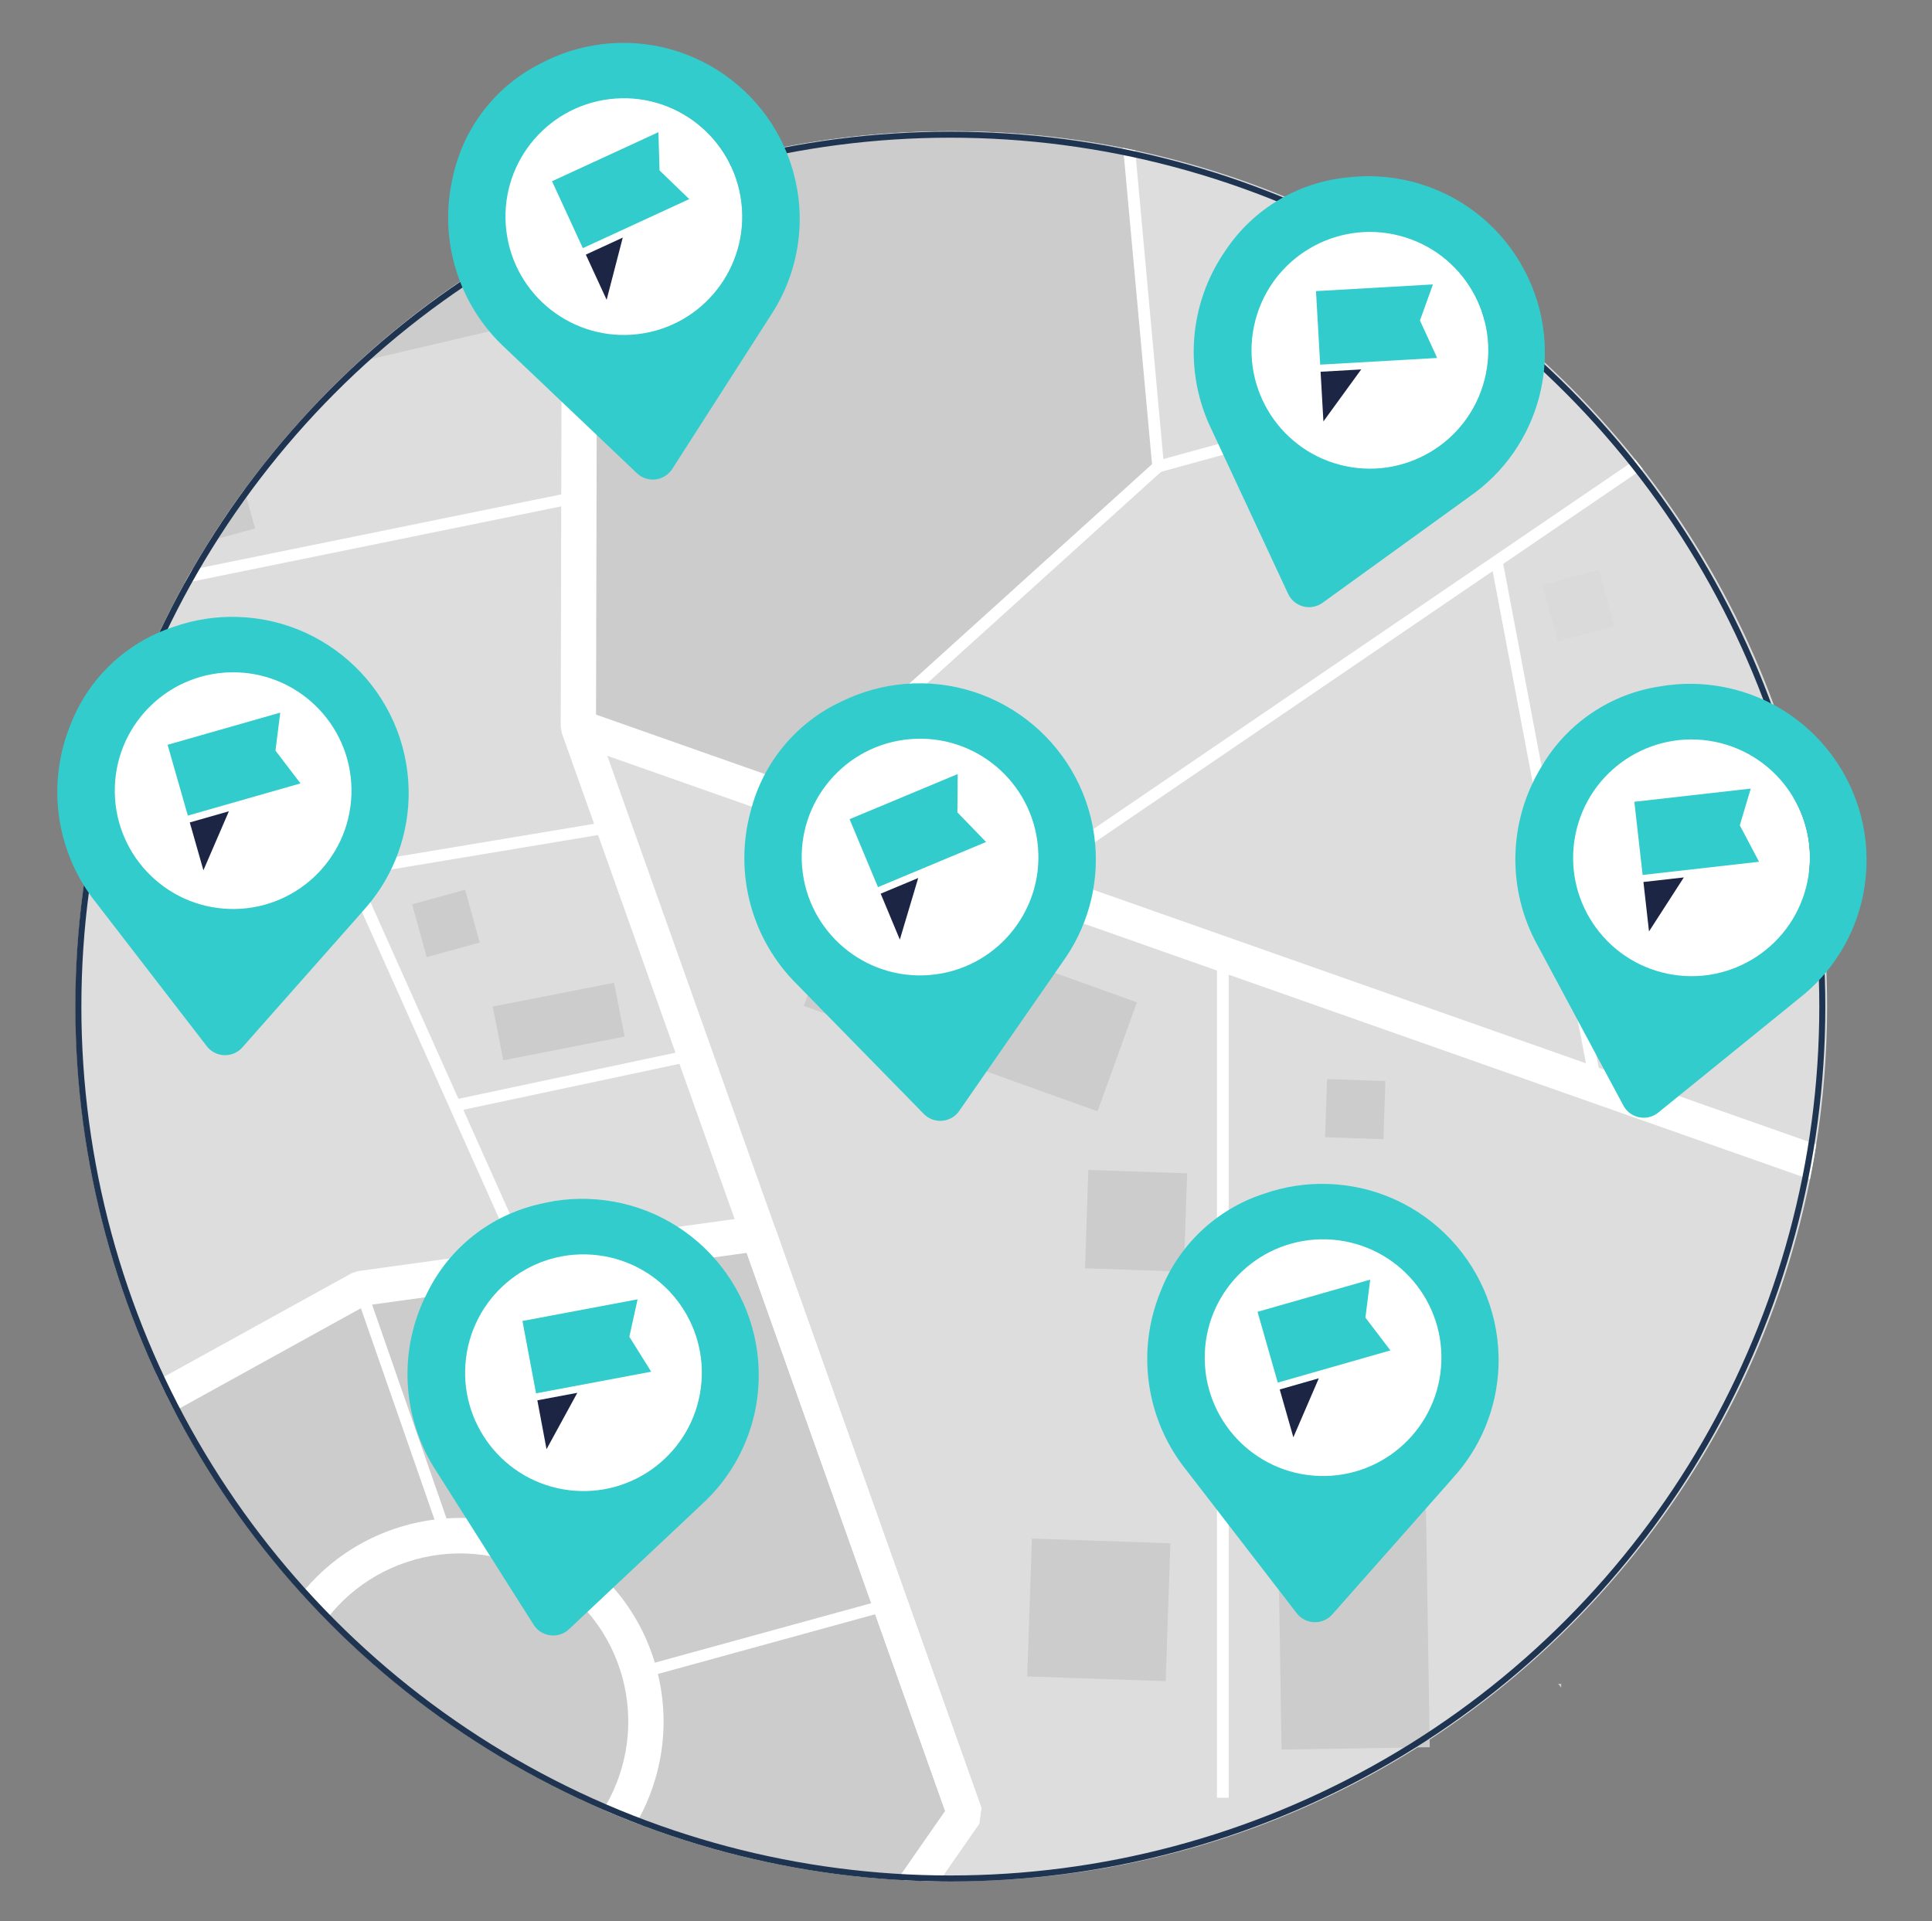 <?xml version="1.0" encoding="utf-8"?>
<!-- Generator: Adobe Illustrator 16.0.3, SVG Export Plug-In . SVG Version: 6.00 Build 0)  -->
<!DOCTYPE svg PUBLIC "-//W3C//DTD SVG 1.1//EN" "http://www.w3.org/Graphics/SVG/1.1/DTD/svg11.dtd">
<svg version="1.1" id="Capa_1" xmlns="http://www.w3.org/2000/svg" xmlns:xlink="http://www.w3.org/1999/xlink" x="0px" y="0px"
	 width="320.798px" height="319.058px" viewBox="0 0 320.798 319.058" enable-background="new 0 0 320.798 319.058"
	 xml:space="preserve">
<rect x="0" y="0" width="320.798" height="319.058" fill="#808080" stroke="none"/>
<g>
	<defs>
		<rect id="SVGID_1_" width="320.798" height="319.058"/>
	</defs>
	<clipPath id="SVGID_2_">
		<use xlink:href="#SVGID_1_"  overflow="visible"/>
	</clipPath>
	<g clip-path="url(#SVGID_2_)">
		<defs>
			<path id="SVGID_3_" d="M157.862,21.788c-80.255,0-145.314,65.059-145.314,145.314v0.002c0,80.255,65.059,145.314,145.314,145.314
				h0.201c80.255,0,145.315-65.06,145.315-145.314v-0.002c0-80.255-65.06-145.314-145.315-145.314H157.862z"/>
		</defs>
		<clipPath id="SVGID_4_">
			<use xlink:href="#SVGID_3_"  overflow="visible"/>
		</clipPath>
		<polygon clip-path="url(#SVGID_4_)" fill="#DDDDDD" points="450.01,-137.998 584.295,675.547 133.06,727.195 -127.021,727.485 
			-355.219,97.848 -195.684,-139.176 52.548,-130.206 		"/>
		<polygon clip-path="url(#SVGID_4_)" fill="#CCCCCC" points="287.635,23.65 357.075,44.786 358.821,78.92 296.969,86.025 		"/>
		<polygon clip-path="url(#SVGID_4_)" fill="#CCCCCC" points="91.904,-87.721 -151.61,-26.843 -239.236,42.582 -257.948,123.55 
			-228.547,121.343 -146.128,16.997 96.443,-54.908 		"/>
		<polygon clip-path="url(#SVGID_4_)" fill="#CCCCCC" points="183.052,-24.057 192.306,77.476 130.892,133.004 96.037,120.728 
			96.376,-26.259 		"/>
		<polygon clip-path="url(#SVGID_4_)" fill="#CCCCCC" points="125.941,204.833 59.821,213.976 -21.315,258.777 15.786,361.767 
			96.055,393.445 160.196,301.178 		"/>
		<polygon clip-path="url(#SVGID_4_)" fill="#FFFFFF" points="95.062,123.472 97.013,117.979 412.887,229.254 410.936,234.748 		"/>
		
			<rect x="160.061" y="294.388" transform="matrix(-0.999 0.047 -0.047 -0.999 584.146 576.921)" clip-path="url(#SVGID_4_)" fill="#FFFFFF" width="250.399" height="1.943"/>
		<path clip-path="url(#SVGID_4_)" fill="#FFFFFF" d="M-24.068,259.758l1.335-3.533l81.136-44.801l1.016-0.339l66.12-9.142
			l3.16,1.915l34.254,96.347l-0.352,2.631l-64.144,92.268l-3.484,1.049l-80.27-31.678l-1.677-1.725L-24.068,259.758z
			 M60.764,216.784l-78.483,43.342l35.812,99.422l76.881,30.34l61.966-89.137l-32.958-92.7L60.764,216.784z"/>
		<polygon clip-path="url(#SVGID_4_)" fill="#FFFFFF" points="-126.792,301.071 -126.836,300.277 -68.388,148.523 -67.68,147.922 
			-12.914,136.229 -12.476,136.229 33.598,147.645 101.755,136.286 102.073,138.202 33.716,149.595 33.319,149.579 -12.732,138.169 
			-66.76,149.703 -124.868,300.557 -96.798,354.406 -81.376,343.423 -80.097,343.55 -62.978,361.857 3.932,389.759 4.486,390.945 
			-18.779,464.929 -20.64,464.348 2.359,391.215 -63.925,363.571 -64.263,363.338 -80.933,345.514 -96.573,356.652 -98.002,356.31 
					"/>
		<path clip-path="url(#SVGID_4_)" fill="#FFFFFF" d="M43.819,294.953c-5.012-17.981,5.502-36.621,23.483-41.633
			c17.981-5.012,36.621,5.502,41.633,23.482c5.012,17.981-5.502,36.621-23.483,41.634c-0.017,0.004-0.033,0.009-0.05,0.014
			c-17.919,5.024-36.518-5.429-41.542-23.348C43.847,295.051,43.833,295.002,43.819,294.953 M103.355,278.588
			c-4.042-14.893-19.392-23.689-34.285-19.647c-14.894,4.041-23.691,19.391-19.649,34.285c4.042,14.893,19.392,23.689,34.286,19.647
			c0.045-0.012,0.09-0.023,0.134-0.037C98.641,308.707,107.348,293.424,103.355,278.588"/>
		<polygon clip-path="url(#SVGID_4_)" fill="#FFFFFF" points="310.726,197.805 261.011,-134.561 266.799,-135.419 316.515,196.947 
					"/>
		<polygon clip-path="url(#SVGID_4_)" fill="#FFFFFF" points="278.854,-31.404 279.697,-33.15 483.952,64.171 483.108,65.918 		"/>
		<polygon clip-path="url(#SVGID_4_)" fill="#FFFFFF" points="269.876,-93.396 270.092,-95.328 390.291,-81.99 391.085,-80.654 
			355.967,3.967 366.779,215.716 364.831,215.816 354.008,3.84 354.081,3.418 388.788,-80.204 		"/>
		
			<rect x="296.762" y="81.507" transform="matrix(-0.993 0.115 -0.115 -0.993 663.082 126.787)" clip-path="url(#SVGID_4_)" fill="#FFFFFF" width="62.259" height="1.943"/>
		<polygon clip-path="url(#SVGID_4_)" fill="#FFFFFF" points="169.396,145.959 292.904,61.77 294.004,63.371 170.496,147.56 		"/>
		<polygon clip-path="url(#SVGID_4_)" fill="#FFFFFF" points="264.065,180.433 247.506,93.05 249.422,92.691 265.981,180.074 		"/>
		<polygon clip-path="url(#SVGID_4_)" fill="#FFFFFF" points="130.235,132.286 191.287,77.083 172.354,-130.5 174.296,-130.676 
			193.275,77.388 192.959,78.194 131.545,133.724 		"/>
		<rect x="202.068" y="159.124" clip-path="url(#SVGID_4_)" fill="#FFFFFF" width="1.95" height="139.418"/>
		<polygon clip-path="url(#SVGID_4_)" fill="#FFFFFF" points="-77.153,173.621 -76.21,171.918 29.579,230.08 28.636,231.782 		"/>
		<polygon clip-path="url(#SVGID_4_)" fill="#FFFFFF" points="-185.263,280.973 -176.321,181.787 -175.128,180.928 -87.671,201.52 
			2.792,244.819 1.946,246.566 -88.422,203.319 -174.481,183.078 -183.253,280.382 -125.622,299.7 -126.243,301.542 
			-184.609,281.98 		"/>
		<path clip-path="url(#SVGID_4_)" fill="#FFFFFF" d="M249.505,427.328l6.806-42.901l1.135-1.878
			c57.17-42.68,73.799-88.733,77.683-119.854c4.19-33.594-5.081-57.3-5.185-57.531l5.438-2.158
			c0.404,1.021,9.927,25.345,5.556,60.408c-4.001,32.07-20.982,79.382-79.025,123.087l-6.622,41.738L249.505,427.328z"/>
		<polygon clip-path="url(#SVGID_4_)" fill="#FFFFFF" points="-176.064,181.213 -74.833,73.119 -74.356,72.838 94.206,31.631 
			94.669,33.519 -73.609,74.656 -174.646,182.537 		"/>
		<polygon clip-path="url(#SVGID_4_)" fill="#FFFFFF" points="-21.617,259.698 -21.014,257.851 46.303,279.658 45.7,281.503 		"/>
		<polygon clip-path="url(#SVGID_4_)" fill="#FFFFFF" points="15.063,361.116 59.859,311.751 61.308,313.053 16.511,362.42 		"/>
		<polygon clip-path="url(#SVGID_4_)" fill="#FFFFFF" points="96.888,309.054 98.284,307.698 131.964,342.116 130.57,343.472 		"/>
		<polygon clip-path="url(#SVGID_4_)" fill="#FFFFFF" points="106.434,278.75 105.915,276.877 146.101,265.833 146.62,267.706 		"/>
		<polygon clip-path="url(#SVGID_4_)" fill="#FFFFFF" points="58.899,214.292 60.742,213.656 75.133,254.994 73.289,255.628 		"/>
		<polygon clip-path="url(#SVGID_4_)" fill="#FFFFFF" points="-225.503,282.964 -231.463,121.446 -230.837,119.541 -148.43,15.191 
			-146.966,14.199 95.608,-57.699 99.369,-54.9 98.964,120.232 162.954,300.207 162.601,302.838 98.779,394.641 27.2,707.346 
			21.494,706.05 93.208,392.796 93.655,391.786 156.938,300.746 93.274,121.697 93.105,120.718 93.503,-50.999 -144.402,19.522 
			-225.581,122.296 -219.687,281.876 -173.098,347.831 -172.573,349.259 -163.951,452.047 -169.784,452.531 -178.341,350.545 
			-224.971,284.534 		"/>
		<polygon clip-path="url(#SVGID_4_)" fill="#FFFFFF" points="-31.244,197.267 6.791,170.436 6.691,142.229 8.642,142.229 
			8.744,170.941 8.332,171.735 -30.125,198.853 		"/>
		<polygon clip-path="url(#SVGID_4_)" fill="#FFFFFF" points="57.203,144.95 58.984,144.156 88.321,209.759 86.541,210.552 		"/>
		
			<rect x="94.479" y="158.965" transform="matrix(0.208 0.978 -0.978 0.208 251.031 48.693)" clip-path="url(#SVGID_4_)" fill="#FFFFFF" width="1.948" height="40.729"/>
		<polygon clip-path="url(#SVGID_4_)" fill="#FFFFFF" points="-5.215,57.791 -3.626,56.665 24.513,96.093 95.15,81.699 
			95.542,83.604 24.288,98.123 23.297,97.732 		"/>
		<polygon clip-path="url(#SVGID_4_)" fill="#FFFFFF" points="206.812,374.652 262.989,295.793 264.576,296.917 208.401,375.775 		
			"/>
		<polygon clip-path="url(#SVGID_4_)" fill="#CCCCCC" points="85.752,53.964 35.297,65.801 32.725,55.209 83.18,43.37 		"/>
		<polygon clip-path="url(#SVGID_4_)" fill="#CCCCCC" points="182.235,184.542 133.469,167.041 140.016,148.941 188.781,166.445 		
			"/>
		<polygon clip-path="url(#SVGID_4_)" fill="#FFFFFF" points="-260.798,122.893 -242.088,41.924 -241.057,40.298 -153.43,-29.126 
			-152.318,-29.672 91.193,-90.545 94.803,-88.117 99.342,-55.304 93.544,-54.51 89.457,-84.101 -150.275,-24.168 -236.615,44.229 
			-255.095,124.2 		"/>
		<polygon clip-path="url(#SVGID_4_)" fill="#CCCCCC" points="26.532,92.103 22.166,76.342 37.99,71.991 42.357,87.753 		"/>
		<polygon clip-path="url(#SVGID_4_)" fill="#CCCCCC" points="242.479,320.223 226.193,318.159 228.258,301.94 244.544,304.003 		
			"/>
		
			<rect x="180.424" y="194.651" transform="matrix(-0.034 0.999 -0.999 -0.034 397.707 21.214)" clip-path="url(#SVGID_4_)" fill="#CCCCCC" width="16.349" height="16.417"/>
		<polygon clip-path="url(#SVGID_4_)" fill="#CCCCCC" points="70.857,158.938 68.428,150.171 77.23,147.75 79.66,156.519 		"/>
		<polygon clip-path="url(#SVGID_4_)" fill="#CCCCCC" points="83.572,176.071 81.811,167.145 101.958,163.202 103.719,172.125 		"/>
		
			<rect x="311.369" y="275.729" transform="matrix(-0.034 0.999 -0.999 -0.034 607.263 -25.997)" clip-path="url(#SVGID_4_)" fill="#CCCCCC" width="9.661" height="9.7"/>
		
			<rect x="249.364" y="279.641" transform="matrix(-0.034 0.999 -0.999 -0.034 547.08 40.017)" clip-path="url(#SVGID_4_)" fill="#CCCCCC" width="9.661" height="9.7"/>
		
			<rect x="220.174" y="179.476" transform="matrix(-0.034 0.999 -0.999 -0.034 416.821 -34.327)" clip-path="url(#SVGID_4_)" fill="#CCCCCC" width="9.66" height="9.699"/>
		<g opacity="0.2" clip-path="url(#SVGID_4_)">
			<g>
				<defs>
					<rect id="SVGID_5_" x="256.117" y="94.623" width="11.931" height="11.882"/>
				</defs>
				<clipPath id="SVGID_6_">
					<use xlink:href="#SVGID_5_"  overflow="visible"/>
				</clipPath>
				<g clip-path="url(#SVGID_6_)">
					<defs>
						<rect id="SVGID_7_" x="256.117" y="94.623" width="11.931" height="11.882"/>
					</defs>
					<clipPath id="SVGID_8_">
						<use xlink:href="#SVGID_7_"  overflow="visible"/>
					</clipPath>
					<polygon clip-path="url(#SVGID_8_)" fill="#CCCCCC" points="258.697,106.505 256.117,97.192 265.467,94.624 268.047,103.937 
											"/>
				</g>
			</g>
		</g>
		<polygon clip-path="url(#SVGID_4_)" fill="#CCCCCC" points="264.172,152.023 262.475,142.512 272.023,140.821 273.722,150.332 		
			"/>
		
			<rect x="170.914" y="255.962" transform="matrix(-0.034 0.999 -0.999 -0.034 455.852 94.234)" clip-path="url(#SVGID_4_)" fill="#CCCCCC" width="22.921" height="23.012"/>
		<polygon clip-path="url(#SVGID_4_)" fill="#CCCCCC" points="319.262,160.491 313.632,119.254 329.901,117.052 335.529,158.289 		
			"/>
		<g opacity="0.2" clip-path="url(#SVGID_4_)">
			<g>
				<defs>
					<rect id="SVGID_9_" x="210.192" y="41.509" width="17.736" height="17.677"/>
				</defs>
				<clipPath id="SVGID_10_">
					<use xlink:href="#SVGID_9_"  overflow="visible"/>
				</clipPath>
				<g clip-path="url(#SVGID_10_)">
					<defs>
						<rect id="SVGID_11_" x="210.192" y="41.516" width="17.736" height="17.666"/>
					</defs>
					<clipPath id="SVGID_12_">
						<use xlink:href="#SVGID_11_"  overflow="visible"/>
					</clipPath>
					
						<rect x="210.852" y="42.172" transform="matrix(-0.996 0.084 -0.084 -0.996 441.587 82.032)" clip-path="url(#SVGID_12_)" fill="#CCCCCC" width="16.417" height="16.351"/>
				</g>
			</g>
		</g>
		
			<rect x="212.204" y="221.342" transform="matrix(-1 0.016 -0.016 -1 453.15 508.088)" clip-path="url(#SVGID_4_)" fill="#CCCCCC" width="24.607" height="69.092"/>
		<polygon clip-path="url(#SVGID_4_)" fill="#FFFFFF" points="192.563,78.412 192.044,76.541 235.928,64.474 218.926,-133.408 
			220.867,-133.567 237.944,65.117 237.23,66.136 		"/>
		
			<rect x="254.598" y="-26.541" transform="matrix(-0.069 0.998 -0.998 -0.069 271.262 -257.135)" clip-path="url(#SVGID_4_)" fill="#FFFFFF" width="1.943" height="49"/>
		<polygon clip-path="url(#SVGID_4_)" fill="#FFFFFF" points="257.627,139.758 257.108,137.886 302.728,125.344 303.246,127.216 		
			"/>
		
			<rect x="321.382" y="-2.067" transform="matrix(-0.292 0.956 -0.956 -0.292 449.238 -264.075)" clip-path="url(#SVGID_4_)" fill="#FFFFFF" width="1.943" height="72.586"/>
	</g>
	<g clip-path="url(#SVGID_2_)">
		<defs>
			<rect id="SVGID_13_" width="320.798" height="319.058"/>
		</defs>
		<clipPath id="SVGID_14_">
			<use xlink:href="#SVGID_13_"  overflow="visible"/>
		</clipPath>
		<circle clip-path="url(#SVGID_14_)" fill="none" stroke="#1E3451" cx="157.798" cy="167.153" r="144.787"/>
		<path clip-path="url(#SVGID_14_)" fill="#FFFFFF" d="M123.126,33.604c1.308,10.824-6.407,20.658-17.23,21.966
			c-10.824,1.307-20.659-6.407-21.966-17.231c-1.308-10.823,6.406-20.658,17.23-21.965c0.001,0,0.001-0.001,0.001-0.001
			C111.985,15.066,121.818,22.782,123.126,33.604"/>
		<path clip-path="url(#SVGID_14_)" fill="#33CCCC" d="M132.574,32.834c-1.978-16.056-16.598-27.47-32.654-25.493
			c-3.599,0.444-7.084,1.551-10.279,3.267c-7.389,3.75-12.693,10.633-14.436,18.734c-2.468,10.432,0.917,21.382,8.841,28.601
			l21.711,20.639c1.533,1.458,3.958,1.398,5.416-0.135c0.168-0.177,0.319-0.369,0.451-0.575l16.171-25.214h-0.009
			c3.94-5.809,5.643-12.849,4.793-19.817 M105.943,55.482c-10.776,1.302-20.567-6.379-21.868-17.154
			c-1.302-10.776,6.378-20.567,17.154-21.869c10.775-1.302,20.566,6.378,21.868,17.153
			C124.399,44.388,116.719,54.179,105.943,55.482"/>
		<polygon clip-path="url(#SVGID_14_)" fill="#33CCCC" points="114.448,33.063 96.779,41.208 91.661,30.094 109.329,21.951 
			109.514,28.302 		"/>
		<polygon clip-path="url(#SVGID_14_)" fill="#1D2545" points="100.728,49.786 103.406,39.454 97.273,42.281 		"/>
		<path clip-path="url(#SVGID_14_)" fill="#FFFFFF" d="M246.514,63.124c-2.746,10.552-13.526,16.88-24.078,14.134
			c-10.551-2.745-16.88-13.525-14.134-24.077c2.746-10.552,13.526-16.88,24.078-14.135c0.001,0.001,0.003,0.001,0.004,0.002
			C242.934,41.794,249.259,52.573,246.514,63.124"/>
		<path clip-path="url(#SVGID_14_)" fill="#33CCCC" d="M255.589,65.865c4.037-15.667-5.39-31.641-21.057-35.679
			c-3.511-0.905-7.159-1.15-10.76-0.723c-8.251,0.786-15.707,5.252-20.295,12.155c-6.114,8.802-6.972,20.23-2.241,29.847
			l12.65,27.149c0.895,1.918,3.175,2.747,5.094,1.852c0.218-0.102,0.426-0.224,0.621-0.365l24.28-17.545h-0.012
			c5.794-3.963,9.956-9.892,11.715-16.687 M222.511,77.19c-10.504-2.735-16.803-13.468-14.066-23.972
			c2.735-10.504,13.467-16.801,23.971-14.066c10.502,2.735,16.8,13.463,14.068,23.965c-2.733,10.506-13.464,16.807-23.97,14.074
			C222.513,77.191,222.512,77.19,222.511,77.19"/>
		<polygon clip-path="url(#SVGID_14_)" fill="#33CCCC" points="238.633,59.441 219.21,60.553 218.511,48.344 237.934,47.232 
			235.776,53.217 		"/>
		<polygon clip-path="url(#SVGID_14_)" fill="#1D2545" points="219.745,69.982 226.019,61.347 219.277,61.733 		"/>
		<path clip-path="url(#SVGID_14_)" fill="#FFFFFF" d="M300.152,146.336c-2.154,10.689-12.564,17.607-23.254,15.454
			c-10.688-2.154-17.606-12.563-15.453-23.252c2.153-10.688,12.564-17.607,23.253-15.454c0.001,0,0.001,0,0.002,0.001
			C295.387,125.238,302.305,135.648,300.152,146.336"/>
		<path clip-path="url(#SVGID_14_)" fill="#33CCCC" d="M309.366,148.568c3.161-15.866-7.14-31.291-23.006-34.451
			c-3.556-0.709-7.213-0.751-10.785-0.124c-8.194,1.244-15.39,6.118-19.587,13.265c-5.613,9.128-5.834,20.582-0.578,29.92
			l14.144,26.409c0.997,1.865,3.319,2.568,5.185,1.57c0.215-0.115,0.418-0.25,0.607-0.403l23.265-18.869H298.6
			c5.564-4.279,9.391-10.431,10.769-17.314 M276.98,161.713c-10.641-2.145-17.527-12.509-15.382-23.148
			c2.144-10.64,12.509-17.527,23.148-15.383c10.641,2.145,17.527,12.509,15.382,23.149
			C297.985,156.972,287.62,163.859,276.98,161.713L276.98,161.713"/>
		<polygon clip-path="url(#SVGID_14_)" fill="#33CCCC" points="292.08,143.105 272.749,145.294 271.373,133.143 290.705,130.953 
			288.887,137.048 		"/>
		<polygon clip-path="url(#SVGID_14_)" fill="#1D2545" points="273.809,154.674 279.592,145.704 272.882,146.463 		"/>
		<path clip-path="url(#SVGID_14_)" fill="#FFFFFF" d="M58.386,131.954c-0.364,10.897-9.493,19.436-20.39,19.072
			c-10.897-0.363-19.436-9.492-19.072-20.39c0.363-10.897,9.492-19.436,20.39-19.072h0.001
			C50.212,111.929,58.75,121.057,58.386,131.954"/>
		<path clip-path="url(#SVGID_14_)" fill="#33CCCC" d="M67.844,132.639c0.503-16.171-12.198-29.689-28.37-30.192
			c-3.622-0.113-7.234,0.447-10.653,1.653c-7.878,2.576-14.174,8.567-17.137,16.308c-4.033,9.928-2.366,21.262,4.357,29.608
			l18.294,23.719c1.294,1.676,3.702,1.985,5.378,0.691c0.191-0.147,0.368-0.313,0.528-0.494l19.846-22.443h-0.015
			C64.855,146.354,67.617,139.656,67.844,132.639 M38.055,150.938c-10.848-0.363-19.348-9.451-18.985-20.299
			c0.363-10.849,9.451-19.349,20.299-18.986c10.849,0.363,19.348,9.452,18.985,20.3C57.991,142.801,48.903,151.301,38.055,150.938"
			/>
		<polygon clip-path="url(#SVGID_14_)" fill="#33CCCC" points="49.894,130.091 31.187,135.438 27.828,123.68 46.535,118.338 
			45.741,124.649 		"/>
		<polygon clip-path="url(#SVGID_14_)" fill="#1D2545" points="33.776,144.521 38.004,134.721 31.512,136.575 		"/>
		<path clip-path="url(#SVGID_14_)" fill="#FFFFFF" d="M172.389,140.678c0.913,10.865-7.153,20.413-18.019,21.326
			s-20.414-7.154-21.327-18.019c-0.913-10.865,7.155-20.413,18.02-21.326c0.001,0,0.002-0.001,0.003-0.001
			C161.93,121.746,171.477,129.813,172.389,140.678L172.389,140.678"/>
		<path clip-path="url(#SVGID_14_)" fill="#33CCCC" d="M181.855,140.25c-1.389-16.118-15.582-28.058-31.699-26.668
			c-3.614,0.311-7.138,1.291-10.394,2.89c-7.522,3.479-13.074,10.166-15.111,18.2c-2.844,10.332,0.138,21.394,7.791,28.896
			l20.944,21.408c1.48,1.514,3.906,1.54,5.419,0.061c0.174-0.17,0.331-0.356,0.469-0.556l17.08-24.607h-0.009
			c4.149-5.662,6.107-12.636,5.512-19.63 M154.414,161.908c-10.816,0.907-20.32-7.125-21.228-17.94
			c-0.908-10.816,7.124-20.321,17.94-21.229c10.815-0.908,20.32,7.124,21.228,17.939
			C173.263,151.494,165.23,160.999,154.414,161.908L154.414,161.908"/>
		<polygon clip-path="url(#SVGID_14_)" fill="#33CCCC" points="163.733,139.819 145.78,147.319 141.068,136.034 159.021,128.539 
			158.973,134.901 		"/>
		<polygon clip-path="url(#SVGID_14_)" fill="#1D2545" points="149.414,156.03 152.465,145.801 146.234,148.403 		"/>
		<path clip-path="url(#SVGID_14_)" fill="#FFFFFF" d="M239.364,226.111c-0.364,10.897-9.494,19.437-20.392,19.071
			s-19.436-9.495-19.07-20.392c0.364-10.897,9.494-19.436,20.392-19.071C231.191,206.084,239.729,215.214,239.364,226.111"/>
		<path clip-path="url(#SVGID_14_)" fill="#33CCCC" d="M248.822,226.797c0.503-16.171-12.198-29.689-28.37-30.192
			c-3.622-0.113-7.233,0.447-10.652,1.653c-7.878,2.576-14.175,8.566-17.138,16.308c-4.033,9.928-2.365,21.262,4.357,29.608
			l18.294,23.719c1.294,1.676,3.702,1.986,5.378,0.692c0.191-0.148,0.368-0.313,0.528-0.494l19.846-22.443h-0.015
			C245.834,240.511,248.596,233.814,248.822,226.797 M219.033,245.096c-10.848-0.363-19.348-9.451-18.984-20.299
			c0.362-10.85,9.45-19.35,20.299-18.986s19.348,9.452,18.984,20.3C238.97,236.959,229.882,245.459,219.033,245.096"/>
		<polygon clip-path="url(#SVGID_14_)" fill="#33CCCC" points="230.872,224.249 212.165,229.596 208.807,217.838 227.514,212.496 
			226.72,218.807 		"/>
		<polygon clip-path="url(#SVGID_14_)" fill="#1D2545" points="214.755,238.68 218.982,228.88 212.491,230.735 		"/>
		<path clip-path="url(#SVGID_14_)" fill="#FFFFFF" d="M116.416,230.424c-1.371,10.817-11.251,18.475-22.067,17.104
			c-10.817-1.371-18.475-11.251-17.104-22.068c1.37-10.814,11.247-18.472,22.063-17.104c10.817,1.368,18.477,11.246,17.109,22.063
			C116.416,230.421,116.416,230.422,116.416,230.424"/>
		<path clip-path="url(#SVGID_14_)" fill="#33CCCC" d="M125.762,231.979c1.992-16.056-9.408-30.687-25.464-32.68
			c-3.598-0.447-7.247-0.223-10.763,0.664c-8.081,1.838-14.902,7.224-18.566,14.658c-4.932,9.514-4.316,20.954,1.609,29.884
			l16.033,25.304c1.132,1.788,3.498,2.319,5.286,1.188c0.206-0.131,0.398-0.28,0.576-0.447l21.826-20.518h-0.011
			c5.238-4.674,8.604-11.088,9.477-18.054 M94.417,247.452c-10.768-1.361-18.393-11.195-17.031-21.965
			c1.362-10.768,11.196-18.393,21.965-17.03c10.768,1.362,18.393,11.195,17.031,21.964
			C115.019,241.188,105.186,248.814,94.417,247.452"/>
		<polygon clip-path="url(#SVGID_14_)" fill="#33CCCC" points="108.128,227.785 89.008,231.378 86.749,219.361 105.869,215.766 
			104.499,221.976 		"/>
		<polygon clip-path="url(#SVGID_14_)" fill="#1D2545" points="90.748,240.656 95.862,231.289 89.225,232.537 		"/>
	</g>
</g>
</svg>
